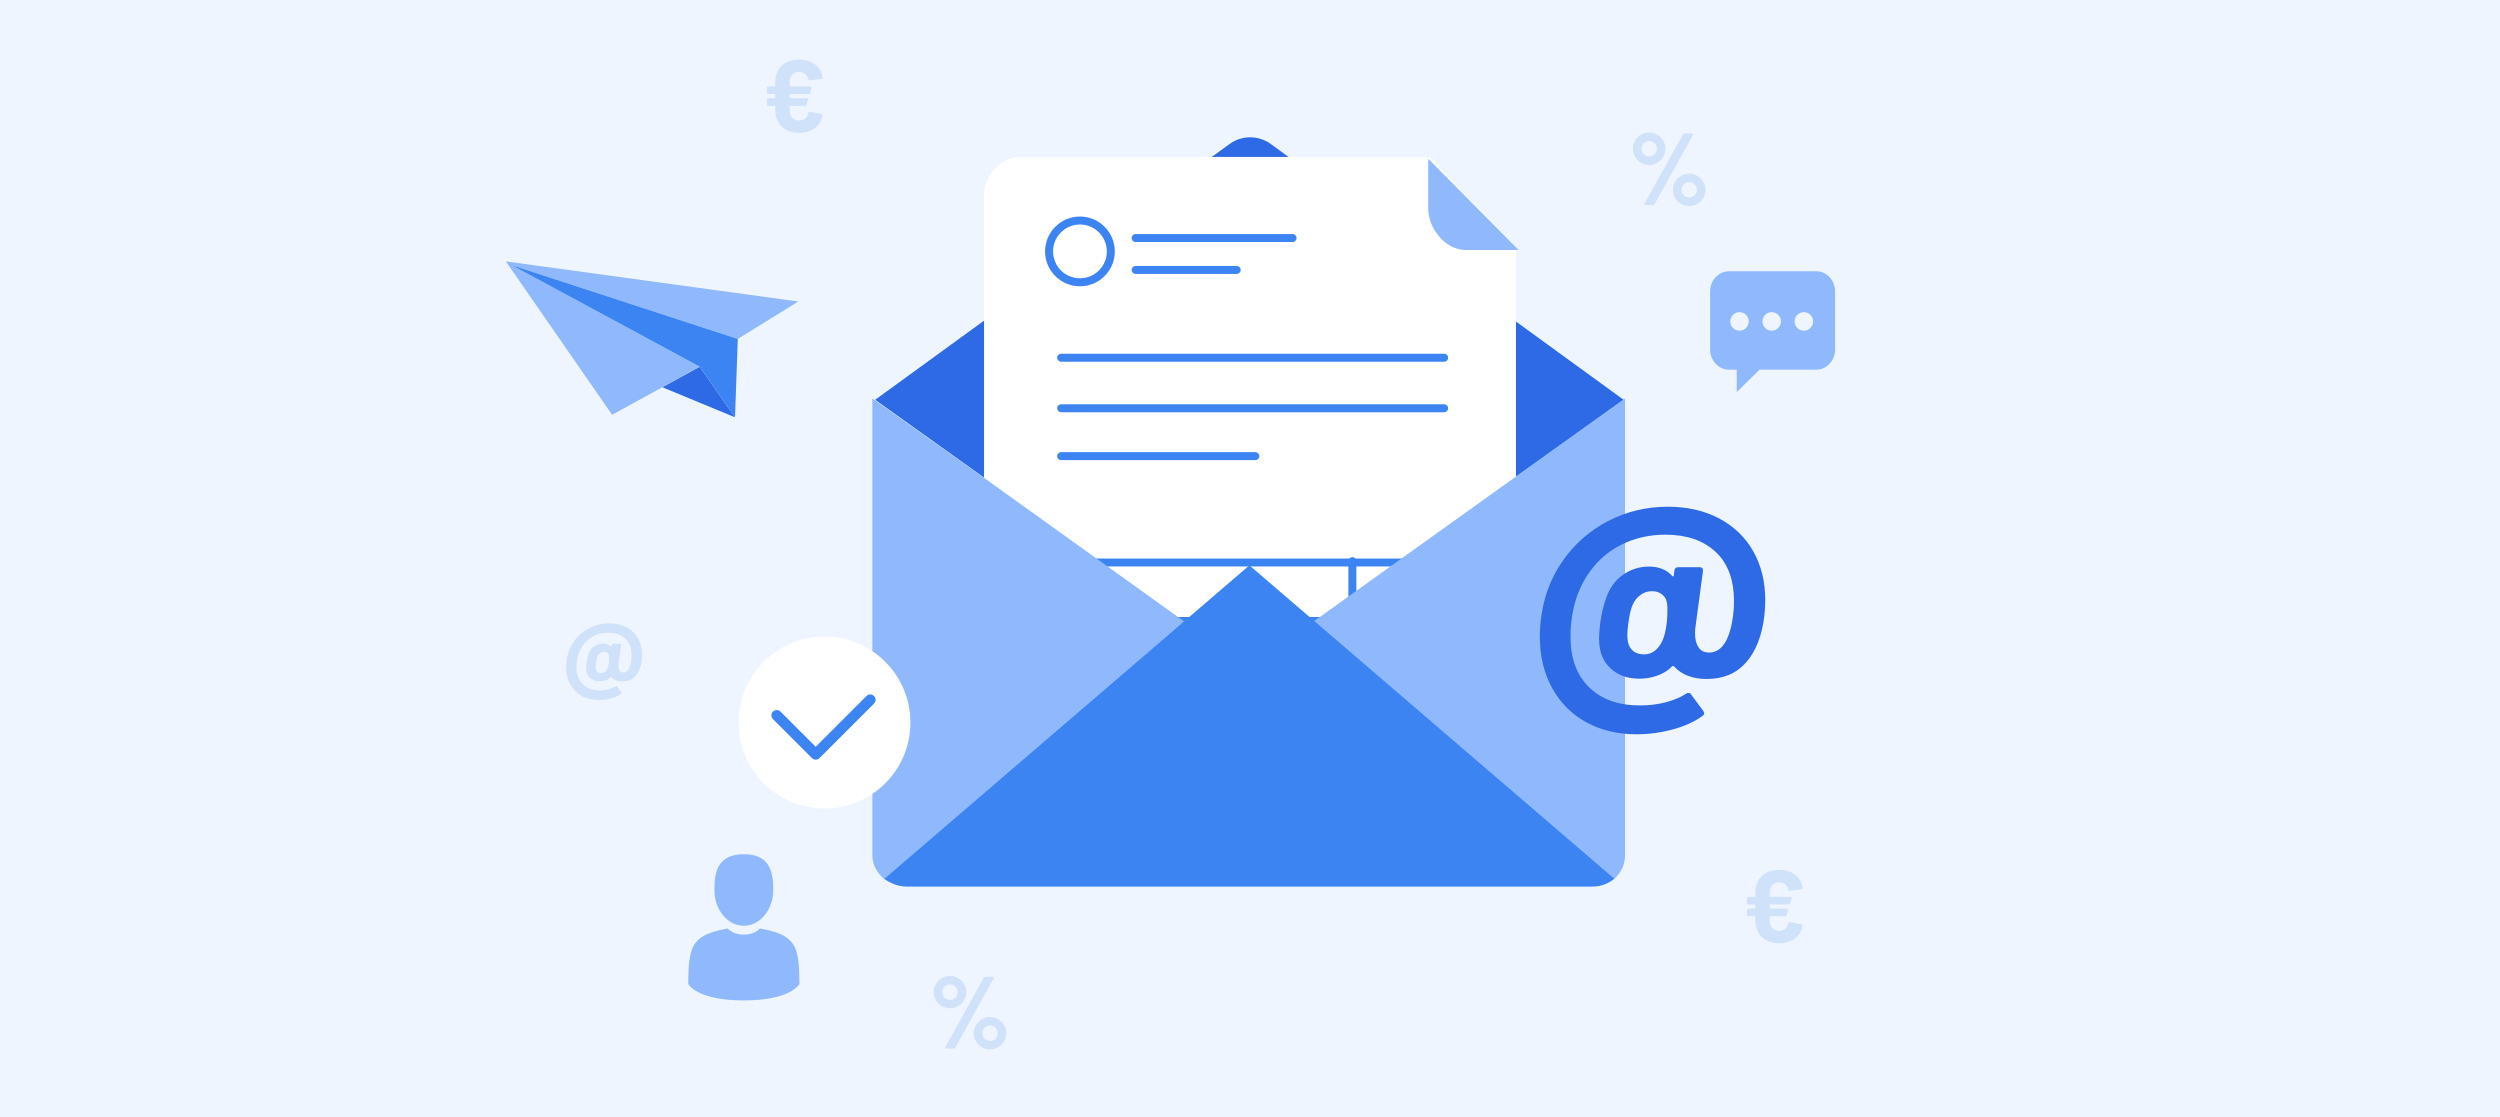 <?xml version="1.0" encoding="UTF-8" standalone="no"?><!-- Generator: Gravit.io --><svg xmlns="http://www.w3.org/2000/svg" xmlns:xlink="http://www.w3.org/1999/xlink" style="isolation:isolate" viewBox="0 0 940 420" width="940pt" height="420pt"><rect x="0" y="0" width="940" height="420" fill="#333333" stroke="none"/><defs><clipPath id="_clipPath_LIhbvD2ShQI2s5LTUi9ha2Ii1W0mKAzU"><rect width="940" height="420"/></clipPath></defs><g clip-path="url(#_clipPath_LIhbvD2ShQI2s5LTUi9ha2Ii1W0mKAzU)"><g/><g><g/></g><g/><g/><g><g/></g><g/><g><g/></g><g><g><g style="mix-blend-mode:color;"><rect x="0" y="0" width="940" height="420" transform="matrix(1,0,0,1,0,0)" fill="rgb(238,245,255)"/></g></g><g><g><path d=" M 302.733 44.511 C 303.349 43.985 303.734 43.285 303.888 42.413 C 303.965 42.105 304.144 41.976 304.427 42.028 L 308.854 42.837 C 309.008 42.863 309.117 42.92 309.181 43.01 C 309.245 43.1 309.264 43.221 309.239 43.376 C 308.905 45.404 307.955 47.008 306.39 48.189 C 304.824 49.37 302.835 49.96 300.423 49.96 C 298.652 49.96 297.093 49.607 295.745 48.901 C 294.398 48.195 293.351 47.194 292.607 45.898 C 291.862 44.603 291.491 43.094 291.491 41.375 L 291.491 39.989 C 291.491 39.861 291.427 39.797 291.299 39.797 L 288.835 39.797 C 288.706 39.797 288.597 39.753 288.508 39.662 C 288.418 39.572 288.373 39.463 288.373 39.335 L 288.373 37.41 C 288.373 37.282 288.417 37.173 288.508 37.083 C 288.598 36.994 288.706 36.948 288.835 36.948 L 291.299 36.948 C 291.427 36.948 291.491 36.885 291.491 36.756 L 291.491 35.563 C 291.491 35.435 291.427 35.37 291.299 35.37 L 288.835 35.37 C 288.706 35.37 288.597 35.326 288.508 35.235 C 288.418 35.146 288.373 35.037 288.373 34.908 L 288.373 32.983 C 288.373 32.855 288.417 32.746 288.508 32.656 C 288.598 32.566 288.706 32.521 288.835 32.521 L 291.299 32.521 C 291.427 32.521 291.491 32.457 291.491 32.328 L 291.491 30.942 C 291.491 29.223 291.857 27.714 292.588 26.418 C 293.32 25.123 294.359 24.127 295.707 23.435 C 297.054 22.742 298.626 22.395 300.423 22.395 C 302.861 22.395 304.876 22.998 306.467 24.204 C 308.058 25.411 309.008 27.053 309.316 29.132 L 309.316 29.209 C 309.316 29.44 309.175 29.581 308.893 29.632 L 304.388 30.21 L 304.311 30.21 C 304.08 30.21 303.926 30.069 303.849 29.786 C 303.695 28.939 303.316 28.272 302.713 27.784 C 302.11 27.297 301.346 27.053 300.422 27.053 C 299.369 27.053 298.522 27.4 297.881 28.093 C 297.239 28.786 296.918 29.685 296.918 30.788 L 296.918 32.328 C 296.918 32.457 296.982 32.521 297.111 32.521 L 304.772 32.521 C 304.926 32.521 305.042 32.573 305.118 32.675 C 305.195 32.778 305.208 32.906 305.157 33.06 L 304.58 34.985 C 304.503 35.242 304.336 35.37 304.08 35.37 L 297.111 35.37 C 296.982 35.37 296.918 35.434 296.918 35.563 L 296.918 36.756 C 296.918 36.885 296.982 36.948 297.111 36.948 L 303.464 36.948 C 303.618 36.948 303.733 37 303.81 37.102 C 303.887 37.205 303.9 37.333 303.849 37.487 L 303.271 39.412 C 303.194 39.669 303.027 39.797 302.771 39.797 L 297.112 39.797 C 296.983 39.797 296.919 39.861 296.919 39.989 L 296.919 41.606 C 296.919 42.71 297.24 43.602 297.882 44.282 C 298.523 44.962 299.37 45.302 300.423 45.302 C 301.347 45.3 302.117 45.037 302.733 44.511 Z " fill="rgb(208,225,250)"/></g></g><g><g><path d=" M 235.615 235.881 C 237.488 236.882 238.926 238.275 239.927 240.059 C 240.928 241.843 241.428 243.889 241.428 246.2 C 241.428 246.868 241.389 247.548 241.313 248.24 C 241.005 250.756 240.235 252.713 239.003 254.111 C 237.771 255.51 236.116 256.21 234.036 256.21 C 232.239 256.21 230.853 255.685 229.878 254.632 C 229.801 254.529 229.711 254.529 229.608 254.632 C 229.094 255.146 228.472 255.53 227.741 255.786 C 227.01 256.043 226.259 256.172 225.489 256.172 C 224.128 256.172 223.006 255.819 222.12 255.112 C 221.235 254.407 220.689 253.502 220.484 252.398 C 220.407 251.961 220.369 251.512 220.369 251.05 C 220.369 250.614 220.42 249.959 220.523 249.087 C 220.677 247.932 220.933 246.867 221.293 245.891 C 221.729 244.634 222.441 243.665 223.43 242.985 C 224.418 242.305 225.502 241.964 226.683 241.964 C 227.94 241.964 228.916 242.349 229.609 243.119 C 229.66 243.196 229.711 243.228 229.763 243.215 C 229.814 243.202 229.84 243.157 229.84 243.08 L 229.917 242.465 C 229.942 242.183 230.109 242.041 230.417 242.041 L 233.112 242.041 C 233.42 242.041 233.561 242.208 233.535 242.541 L 232.573 249.702 C 232.547 249.883 232.534 250.14 232.534 250.473 C 232.534 251.192 232.681 251.769 232.977 252.205 C 233.272 252.642 233.714 252.859 234.305 252.859 C 235.87 252.859 236.871 251.396 237.308 248.47 C 237.41 247.828 237.462 247.122 237.462 246.352 C 237.462 243.606 236.679 241.515 235.114 240.077 C 233.548 238.64 231.443 237.922 228.8 237.922 C 226.695 237.922 224.777 238.371 223.044 239.269 C 221.312 240.168 219.9 241.47 218.809 243.177 C 217.718 244.884 217.057 246.892 216.826 249.202 C 216.774 249.587 216.749 250.14 216.749 250.857 C 216.749 253.578 217.531 255.708 219.097 257.248 C 220.662 258.788 222.806 259.559 225.526 259.559 C 226.758 259.559 227.887 259.418 228.914 259.135 C 229.94 258.853 230.775 258.494 231.416 258.057 C 231.467 258.006 231.557 257.98 231.686 257.98 C 231.865 257.98 231.981 258.044 232.032 258.173 L 233.572 260.252 C 233.649 260.38 233.687 260.482 233.687 260.56 C 233.687 260.688 233.623 260.79 233.495 260.868 C 232.545 261.587 231.306 262.158 229.78 262.582 C 228.253 263.005 226.693 263.217 225.102 263.217 C 222.74 263.217 220.636 262.717 218.788 261.716 C 216.94 260.715 215.49 259.271 214.437 257.384 C 213.384 255.498 212.858 253.297 212.858 250.781 C 212.858 250.14 212.897 249.498 212.974 248.856 C 213.282 246.007 214.199 243.485 215.727 241.291 C 217.254 239.097 219.185 237.396 221.521 236.19 C 223.856 234.983 226.372 234.38 229.067 234.38 C 231.559 234.38 233.741 234.88 235.615 235.881 Z  M 227.415 252.647 C 227.8 252.352 228.108 251.96 228.339 251.473 C 228.621 250.934 228.826 250.125 228.955 249.047 C 229.006 248.585 229.032 248.085 229.032 247.546 C 229.032 247.135 229.019 246.853 228.993 246.698 C 228.941 246.211 228.743 245.819 228.396 245.524 C 228.049 245.229 227.607 245.081 227.068 245.081 C 226.554 245.081 226.086 245.229 225.663 245.524 C 225.24 245.819 224.912 246.211 224.681 246.698 C 224.424 247.186 224.219 248.033 224.065 249.239 C 223.988 249.804 223.95 250.279 223.95 250.664 C 223.95 250.894 223.975 251.164 224.027 251.473 C 224.129 251.987 224.354 252.384 224.701 252.666 C 225.047 252.949 225.503 253.09 226.068 253.09 C 226.58 253.091 227.03 252.943 227.415 252.647 Z " fill="rgb(208,225,250)"/></g></g><g><g><path d=" M 671.233 349.211 C 671.849 348.686 672.234 347.985 672.388 347.112 C 672.465 346.804 672.644 346.676 672.927 346.727 L 677.355 347.536 C 677.509 347.561 677.618 347.62 677.682 347.709 C 677.746 347.8 677.765 347.921 677.74 348.075 C 677.407 350.102 676.456 351.707 674.891 352.888 C 673.325 354.069 671.336 354.659 668.923 354.659 C 667.152 354.659 665.593 354.306 664.245 353.6 C 662.898 352.895 661.851 351.894 661.107 350.597 C 660.362 349.301 659.991 347.793 659.991 346.074 L 659.991 344.688 C 659.991 344.559 659.927 344.495 659.798 344.495 L 657.334 344.495 C 657.205 344.495 657.096 344.451 657.007 344.36 C 656.917 344.271 656.872 344.162 656.872 344.033 L 656.872 342.108 C 656.872 341.98 656.916 341.871 657.007 341.781 C 657.096 341.691 657.205 341.646 657.334 341.646 L 659.798 341.646 C 659.926 341.646 659.991 341.583 659.991 341.454 L 659.991 340.261 C 659.991 340.133 659.927 340.069 659.798 340.069 L 657.334 340.069 C 657.205 340.069 657.096 340.024 657.007 339.934 C 656.917 339.844 656.872 339.735 656.872 339.607 L 656.872 337.681 C 656.872 337.553 656.916 337.445 657.007 337.354 C 657.096 337.265 657.205 337.219 657.334 337.219 L 659.798 337.219 C 659.926 337.219 659.991 337.156 659.991 337.027 L 659.991 335.641 C 659.991 333.921 660.357 332.413 661.088 331.118 C 661.819 329.823 662.859 328.827 664.206 328.134 C 665.554 327.442 667.125 327.095 668.922 327.095 C 671.36 327.095 673.375 327.699 674.966 328.905 C 676.557 330.111 677.507 331.754 677.815 333.833 L 677.815 333.91 C 677.815 334.14 677.674 334.282 677.392 334.334 L 672.888 334.911 L 672.811 334.911 C 672.58 334.911 672.426 334.77 672.349 334.487 C 672.195 333.64 671.816 332.973 671.213 332.485 C 670.609 331.998 669.846 331.754 668.922 331.754 C 667.869 331.754 667.023 332.101 666.381 332.794 C 665.739 333.486 665.419 334.385 665.419 335.488 L 665.419 337.028 C 665.419 337.157 665.483 337.22 665.611 337.22 L 673.273 337.22 C 673.427 337.22 673.543 337.272 673.62 337.374 C 673.697 337.477 673.709 337.605 673.659 337.759 L 673.081 339.684 C 673.004 339.941 672.837 340.07 672.581 340.07 L 665.612 340.07 C 665.484 340.07 665.42 340.134 665.42 340.262 L 665.42 341.455 C 665.42 341.584 665.484 341.647 665.612 341.647 L 671.965 341.647 C 672.119 341.647 672.235 341.699 672.312 341.801 C 672.389 341.903 672.401 342.031 672.351 342.186 L 671.773 344.111 C 671.696 344.368 671.529 344.496 671.273 344.496 L 665.613 344.496 C 665.485 344.496 665.421 344.56 665.421 344.689 L 665.421 346.305 C 665.421 347.409 665.742 348.301 666.383 348.981 C 667.025 349.662 667.871 350.002 668.924 350.002 C 669.848 350 670.618 349.737 671.233 349.211 Z " fill="rgb(208,225,250)"/></g></g><g><g><path d=" M 617.023 61.197 C 616.086 60.658 615.342 59.921 614.79 58.983 C 614.238 58.046 613.962 57.026 613.962 55.922 C 613.962 54.818 614.237 53.804 614.79 52.88 C 615.342 51.956 616.086 51.218 617.023 50.666 C 617.96 50.114 618.993 49.838 620.122 49.838 C 621.226 49.838 622.24 50.114 623.164 50.666 C 624.088 51.218 624.826 51.956 625.378 52.88 C 625.93 53.804 626.206 54.818 626.206 55.922 C 626.206 57.026 625.936 58.046 625.398 58.983 C 624.859 59.921 624.121 60.658 623.184 61.197 C 622.246 61.736 621.226 62.006 620.123 62.006 C 618.993 62.006 617.96 61.736 617.023 61.197 Z  M 622.144 58.002 C 622.696 57.438 622.972 56.745 622.972 55.923 C 622.972 55.128 622.696 54.447 622.144 53.882 C 621.592 53.318 620.918 53.035 620.123 53.035 C 619.301 53.035 618.608 53.318 618.044 53.882 C 617.479 54.447 617.197 55.127 617.197 55.923 C 617.197 56.745 617.479 57.438 618.044 58.002 C 618.608 58.566 619.301 58.849 620.123 58.849 C 620.918 58.849 621.592 58.566 622.144 58.002 Z  M 618.275 76.982 C 618.223 76.879 618.236 76.751 618.314 76.597 L 632.828 50.494 C 632.956 50.289 633.149 50.186 633.406 50.186 L 636.255 50.186 C 636.434 50.186 636.549 50.238 636.601 50.34 C 636.652 50.443 636.64 50.571 636.563 50.725 L 622.087 76.828 C 621.958 77.034 621.766 77.136 621.509 77.136 L 618.621 77.136 C 618.441 77.136 618.326 77.085 618.275 76.982 Z  M 632.077 76.655 C 631.139 76.104 630.395 75.36 629.844 74.422 C 629.292 73.485 629.016 72.465 629.016 71.361 C 629.016 70.257 629.292 69.243 629.844 68.319 C 630.395 67.395 631.139 66.663 632.077 66.124 C 633.014 65.585 634.034 65.316 635.138 65.316 C 636.242 65.316 637.262 65.586 638.199 66.124 C 639.136 66.663 639.88 67.395 640.432 68.319 C 640.983 69.243 641.26 70.257 641.26 71.361 C 641.26 72.465 640.984 73.485 640.432 74.422 C 639.88 75.36 639.136 76.104 638.199 76.655 C 637.261 77.207 636.241 77.483 635.138 77.483 C 634.034 77.483 633.014 77.207 632.077 76.655 Z  M 637.178 73.44 C 637.742 72.876 638.025 72.183 638.025 71.361 C 638.025 70.566 637.742 69.885 637.178 69.32 C 636.613 68.756 635.933 68.473 635.137 68.473 C 634.341 68.473 633.661 68.749 633.096 69.301 C 632.531 69.853 632.249 70.54 632.249 71.361 C 632.249 72.183 632.524 72.876 633.077 73.44 C 633.629 74.004 634.315 74.287 635.137 74.287 C 635.933 74.287 636.613 74.005 637.178 73.44 Z " fill="rgb(208,225,250)"/></g></g><g><g><path d=" M 354.124 378.297 C 353.187 377.759 352.443 377.021 351.891 376.084 C 351.339 375.146 351.063 374.127 351.063 373.022 C 351.063 371.919 351.339 370.905 351.891 369.981 C 352.443 369.057 353.187 368.319 354.124 367.767 C 355.061 367.215 356.093 366.939 357.223 366.939 C 358.326 366.939 359.34 367.215 360.265 367.767 C 361.19 368.319 361.926 369.057 362.479 369.981 C 363.031 370.905 363.307 371.919 363.307 373.022 C 363.307 374.126 363.037 375.146 362.498 376.084 C 361.959 377.021 361.221 377.759 360.284 378.297 C 359.347 378.836 358.326 379.106 357.223 379.106 C 356.093 379.105 355.06 378.836 354.124 378.297 Z  M 359.244 375.102 C 359.796 374.538 360.072 373.845 360.072 373.023 C 360.072 372.228 359.796 371.547 359.244 370.983 C 358.692 370.419 358.018 370.136 357.223 370.136 C 356.401 370.136 355.708 370.418 355.144 370.983 C 354.579 371.547 354.297 372.228 354.297 373.023 C 354.297 373.845 354.579 374.538 355.144 375.102 C 355.708 375.667 356.401 375.95 357.223 375.95 C 358.018 375.949 358.692 375.667 359.244 375.102 Z  M 355.375 394.082 C 355.323 393.98 355.337 393.852 355.414 393.697 L 369.928 367.594 C 370.056 367.389 370.249 367.285 370.506 367.285 L 373.355 367.285 C 373.534 367.285 373.65 367.337 373.702 367.439 C 373.753 367.542 373.74 367.669 373.663 367.824 L 359.187 393.928 C 359.058 394.133 358.866 394.236 358.61 394.236 L 355.723 394.236 C 355.542 394.236 355.426 394.186 355.375 394.082 Z  M 369.177 393.755 C 368.24 393.203 367.496 392.459 366.944 391.523 C 366.392 390.585 366.116 389.566 366.116 388.461 C 366.116 387.358 366.391 386.344 366.944 385.42 C 367.496 384.496 368.24 383.765 369.177 383.226 C 370.114 382.687 371.134 382.417 372.238 382.417 C 373.341 382.417 374.362 382.687 375.299 383.226 C 376.236 383.765 376.98 384.497 377.532 385.42 C 378.084 386.344 378.36 387.358 378.36 388.461 C 378.36 389.565 378.084 390.585 377.532 391.523 C 376.98 392.46 376.236 393.204 375.299 393.755 C 374.362 394.307 373.341 394.583 372.238 394.583 C 371.134 394.583 370.114 394.307 369.177 393.755 Z  M 374.278 390.54 C 374.842 389.976 375.125 389.283 375.125 388.461 C 375.125 387.666 374.842 386.985 374.278 386.421 C 373.713 385.857 373.033 385.574 372.237 385.574 C 371.441 385.574 370.761 385.849 370.196 386.401 C 369.631 386.954 369.349 387.64 369.349 388.461 C 369.349 389.283 369.625 389.976 370.177 390.54 C 370.729 391.105 371.415 391.388 372.237 391.388 C 373.033 391.388 373.713 391.105 374.278 390.54 Z " fill="rgb(208,225,250)"/></g></g><g><g><g><path d=" M 570.625 121.346 L 546.585 103.629 L 526.062 88.908 L 484.431 58.971 L 477.982 54.265 C 473.292 50.746 466.842 50.739 462.151 54.257 L 455.701 58.944 L 368.921 121.347 L 329.05 150.33 L 368.921 178.809 L 461.565 245.398 C 466.254 248.918 472.704 248.918 477.396 245.398 L 570.625 178.809 L 610.498 150.33 L 570.625 121.346 Z " fill="rgb(46,106,229)"/></g></g><g><g><g><path d=" M 570 315.283 C 570 322.933 563.616 329 555.962 329 L 383.913 329 C 376.258 329 370 322.934 370 315.283 L 370 73.543 C 370 65.891 376.258 59 383.913 59 L 537.379 59 L 570 93.006 L 570 315.283 Z " fill="rgb(255,255,255)"/></g></g><g><g><path d=" M 571.007 94 L 551.159 94 C 543.504 94 537 86.003 537 78.351 L 537 59.686 L 571.007 94 Z " fill="rgb(143,184,253)"/></g></g><g><g><path d=" M 486 91 L 427 91 C 426.172 91 425.5 90.329 425.5 89.5 C 425.5 88.671 426.172 88 427 88 L 486 88 C 486.829 88 487.5 88.671 487.5 89.5 C 487.5 90.329 486.829 91 486 91 Z " fill="rgb(59,132,242)"/></g></g><g><g><path d=" M 465 103 L 427 103 C 426.172 103 425.5 102.329 425.5 101.5 C 425.5 100.671 426.172 100 427 100 L 465 100 C 465.828 100 466.5 100.671 466.5 101.5 C 466.5 102.329 465.828 103 465 103 Z " fill="rgb(59,132,242)"/></g></g><g><g><path d=" M 543 136 L 399 136 C 398.172 136 397.5 135.329 397.5 134.5 C 397.5 133.671 398.172 133 399 133 L 543 133 C 543.829 133 544.5 133.671 544.5 134.5 C 544.5 135.329 543.829 136 543 136 Z " fill="rgb(59,132,242)"/></g></g><g><g><path d=" M 543 155 L 399 155 C 398.172 155 397.5 154.329 397.5 153.5 C 397.5 152.671 398.172 152 399 152 L 543 152 C 543.829 152 544.5 152.671 544.5 153.5 C 544.5 154.329 543.829 155 543 155 Z " fill="rgb(59,132,242)"/></g></g><g><g><path d=" M 472 173 L 399 173 C 398.172 173 397.5 172.329 397.5 171.5 C 397.5 170.671 398.172 170 399 170 L 472 170 C 472.829 170 473.5 170.671 473.5 171.5 C 473.5 172.329 472.829 173 472 173 Z " fill="rgb(59,132,242)"/></g></g><g><g><path d=" M 406.06 107.644 C 398.829 107.644 392.946 101.761 392.946 94.53 C 392.946 87.298 398.829 81.415 406.06 81.415 C 413.29 81.415 419.173 87.298 419.173 94.53 C 419.172 101.761 413.29 107.644 406.06 107.644 Z  M 406.06 84.414 C 400.483 84.414 395.946 88.952 395.946 94.529 C 395.946 100.106 400.483 104.643 406.06 104.643 C 411.636 104.643 416.173 100.106 416.173 94.529 C 416.172 88.952 411.636 84.414 406.06 84.414 Z " fill="rgb(59,132,242)"/></g></g><g><g><path d=" M 540.5 286 L 392.5 286 C 391.672 286 391 285.328 391 284.5 L 391 211.5 C 391 210.672 391.672 210 392.5 210 L 540.5 210 C 541.329 210 542 210.672 542 211.5 L 542 284.5 C 542 285.328 541.329 286 540.5 286 Z  M 394 283 L 539 283 L 539 213 L 394 213 L 394 283 Z " fill="rgb(59,132,242)"/></g></g><g><g><path d=" M 543 235 L 394 235 C 393.172 235 392.5 234.328 392.5 233.5 C 392.5 232.672 393.172 232 394 232 L 543 232 C 543.829 232 544.5 232.672 544.5 233.5 C 544.5 234.328 543.829 235 543 235 Z " fill="rgb(59,132,242)"/></g></g><g><g><path d=" M 543 259 L 394 259 C 393.172 259 392.5 258.328 392.5 257.5 C 392.5 256.672 393.172 256 394 256 L 543 256 C 543.829 256 544.5 256.672 544.5 257.5 C 544.5 258.328 543.829 259 543 259 Z " fill="rgb(59,132,242)"/></g></g><g><g><path d=" M 508.5 280.5 C 507.671 280.5 507 279.828 507 279 L 507 211 C 507 210.172 507.671 209.5 508.5 209.5 C 509.329 209.5 510 210.172 510 211 L 510 279 C 510 279.828 509.329 280.5 508.5 280.5 Z " fill="rgb(59,132,242)"/></g></g><g><g><path d=" M 393.5 309.5 C 392.672 309.5 392 308.828 392 308 L 392 296 C 392 295.172 392.672 294.5 393.5 294.5 C 394.328 294.5 395 295.172 395 296 L 395 308 C 395 308.828 394.328 309.5 393.5 309.5 Z " fill="rgb(59,132,242)"/></g></g></g><g><g><path d=" M 570.878 178.556 L 477.523 245.399 C 472.831 248.919 466.317 248.919 461.627 245.399 L 368.428 178.556 L 328 149.824 L 328 321.626 C 328 325.143 329.698 327.898 332.043 330.244 C 334.389 332.004 337.845 333 340.778 333 L 598.77 333 C 602.288 333 604.884 332.006 607.23 330.244 C 609.574 327.898 611 325.142 611 321.626 L 611 149.824 L 570.878 178.556 Z " fill="rgb(143,184,253)"/></g></g><g><g><path d=" M 606.979 330.421 C 604.635 332.179 602.289 333.353 598.771 333.353 L 340.777 333.353 C 337.844 333.353 334.912 332.179 332.567 330.421 L 469.772 212.563 L 606.979 330.421 Z " fill="rgb(59,132,242)"/></g></g></g><g><g><path d=" M 646.479 194.981 C 652.038 197.951 656.303 202.084 659.273 207.376 C 662.243 212.67 663.729 218.743 663.729 225.597 C 663.729 227.578 663.615 229.596 663.386 231.652 C 662.472 239.117 660.187 244.923 656.532 249.074 C 652.877 253.225 647.965 255.3 641.796 255.3 C 636.464 255.3 632.352 253.739 629.459 250.616 C 629.23 250.312 628.963 250.312 628.659 250.616 C 627.135 252.14 625.289 253.283 623.118 254.043 C 620.948 254.806 618.72 255.186 616.435 255.186 C 612.397 255.186 609.067 254.14 606.439 252.044 C 603.812 249.95 602.192 247.266 601.584 243.99 C 601.355 242.696 601.241 241.362 601.241 239.992 C 601.241 238.698 601.392 236.756 601.698 234.166 C 602.155 230.738 602.915 227.579 603.983 224.685 C 605.277 220.954 607.39 218.079 610.323 216.06 C 613.254 214.042 616.472 213.033 619.976 213.033 C 623.706 213.033 626.601 214.175 628.658 216.46 C 628.81 216.689 628.962 216.785 629.115 216.745 C 629.267 216.708 629.344 216.574 629.344 216.346 L 629.573 214.518 C 629.648 213.681 630.144 213.262 631.058 213.262 L 639.055 213.262 C 639.969 213.262 640.387 213.758 640.312 214.746 L 637.456 235.994 C 637.379 236.528 637.342 237.29 637.342 238.279 C 637.342 240.412 637.779 242.126 638.655 243.42 C 639.53 244.716 640.843 245.362 642.596 245.362 C 647.241 245.362 650.21 241.021 651.506 232.339 C 651.81 230.437 651.963 228.341 651.963 226.056 C 651.963 217.908 649.639 211.702 644.995 207.436 C 640.349 203.171 634.103 201.039 626.26 201.039 C 620.014 201.039 614.322 202.372 609.182 205.037 C 604.041 207.704 599.852 211.568 596.616 216.632 C 593.378 221.698 591.418 227.656 590.733 234.511 C 590.579 235.654 590.504 237.291 590.504 239.423 C 590.504 247.496 592.826 253.817 597.472 258.386 C 602.117 262.956 608.476 265.24 616.55 265.24 C 620.205 265.24 623.556 264.822 626.603 263.983 C 629.648 263.146 632.124 262.081 634.028 260.785 C 634.18 260.634 634.445 260.556 634.828 260.556 C 635.36 260.556 635.703 260.747 635.856 261.127 L 640.426 267.296 C 640.655 267.676 640.768 267.982 640.768 268.21 C 640.768 268.59 640.577 268.895 640.197 269.123 C 637.379 271.255 633.703 272.95 629.173 274.207 C 624.641 275.464 620.014 276.092 615.293 276.092 C 608.286 276.092 602.042 274.607 596.559 271.637 C 591.076 268.666 586.772 264.383 583.65 258.785 C 580.526 253.187 578.966 246.658 578.966 239.193 C 578.966 237.29 579.08 235.385 579.309 233.481 C 580.223 225.027 582.945 217.544 587.477 211.033 C 592.007 204.522 597.739 199.477 604.669 195.897 C 611.598 192.318 619.063 190.528 627.06 190.528 C 634.445 190.526 640.919 192.011 646.479 194.981 Z  M 622.147 244.731 C 623.289 243.857 624.203 242.695 624.889 241.247 C 625.726 239.648 626.335 237.249 626.717 234.051 C 626.869 232.68 626.946 231.195 626.946 229.596 C 626.946 228.378 626.906 227.539 626.832 227.082 C 626.678 225.637 626.089 224.475 625.061 223.598 C 624.033 222.724 622.719 222.285 621.12 222.285 C 619.596 222.285 618.207 222.724 616.951 223.598 C 615.694 224.475 614.723 225.637 614.038 227.082 C 613.276 228.529 612.667 231.043 612.21 234.622 C 611.981 236.298 611.867 237.706 611.867 238.849 C 611.867 239.535 611.942 240.334 612.096 241.247 C 612.399 242.771 613.067 243.952 614.095 244.789 C 615.123 245.628 616.474 246.046 618.15 246.046 C 619.671 246.046 621.005 245.608 622.147 244.731 Z " fill="rgb(46,106,229)"/></g></g><g><g><g><g><path d=" M 263.084 137.87 L 249.028 145.596 L 276.363 156.908 L 263.084 137.87 Z " fill="rgb(46,106,229)"/></g></g><g><g><path d=" M 277.408 127.441 L 300.155 113.367 L 190.198 98.289 L 230.161 155.967 L 249.028 145.596 L 249.025 145.595 L 249.028 145.596 L 263.084 137.87 L 192.339 99.671 L 277.408 127.441 Z " fill="rgb(143,184,253)"/></g></g><g><g><path d=" M 263.084 137.87 L 276.363 156.908 L 277.408 127.441 L 192.338 99.671 L 263.084 137.87 Z " fill="rgb(59,132,242)"/></g></g></g></g><g><g><g><circle vector-effect="non-scaling-stroke" cx="310.002" cy="271.687" r="32.314" fill="rgb(255,255,255)"/></g></g><g><g><path d=" M 306.705 285.632 C 306.193 285.632 305.681 285.437 305.291 285.046 L 290.638 270.394 C 289.857 269.613 289.857 268.347 290.638 267.566 C 291.419 266.785 292.686 266.785 293.466 267.566 L 306.705 280.804 L 325.809 261.7 C 326.59 260.919 327.856 260.919 328.638 261.7 C 329.419 262.481 329.419 263.747 328.638 264.528 L 308.119 285.047 C 307.729 285.437 307.217 285.632 306.705 285.632 Z " fill="rgb(59,132,242)"/></g></g></g><g><g><g><path d=" M 279.681 348.077 C 285.793 348.077 290.747 342.058 290.747 334.635 C 290.747 327.212 289.121 321.194 279.681 321.194 C 270.242 321.194 268.614 327.212 268.614 334.635 C 268.614 342.058 273.57 348.077 279.681 348.077 Z " fill="rgb(143,184,253)"/></g></g><g><g><path d=" M 258.779 368.602 C 258.777 368.149 258.774 368.474 258.779 368.602 L 258.779 368.602 Z " fill="rgb(143,184,253)"/></g></g><g><g><path d=" M 300.583 368.955 C 300.589 368.83 300.585 368.096 300.583 368.955 L 300.583 368.955 Z " fill="rgb(143,184,253)"/></g></g><g><g><path d=" M 300.561 368.06 C 300.356 355.126 298.667 351.442 285.741 349.108 C 285.741 349.108 283.922 351.427 279.682 351.427 C 275.442 351.427 273.622 349.108 273.622 349.108 C 260.838 351.416 259.046 355.046 258.811 367.638 C 258.791 368.666 258.783 368.721 258.78 368.602 C 258.78 368.826 258.781 369.239 258.781 369.959 C 258.781 369.959 261.859 376.163 279.682 376.163 C 297.506 376.163 300.584 369.959 300.584 369.959 C 300.584 369.496 300.584 369.174 300.584 368.955 C 300.58 369.029 300.573 368.885 300.561 368.06 Z " fill="rgb(143,184,253)"/></g></g></g><g><g><g><path d=" M 682.98 102 L 650.066 102 C 646.093 102 643 105.562 643 109.534 L 643 131.448 C 643 135.421 646.094 139 650.066 139 L 653 139 L 653 147.441 L 661.573 139 L 682.98 139 C 686.952 139 690 135.421 690 131.448 L 690 109.534 C 690 105.562 686.953 102 682.98 102 Z " fill="rgb(143,184,253)"/></g></g><g><g><circle vector-effect="non-scaling-stroke" cx="654.056" cy="120.858" r="3.483" fill="rgb(238,245,255)"/></g></g><g><g><circle vector-effect="non-scaling-stroke" cx="666.156" cy="120.858" r="3.483" fill="rgb(238,245,255)"/></g></g><g><g><circle vector-effect="non-scaling-stroke" cx="678.257" cy="120.858" r="3.483" fill="rgb(238,245,255)"/></g></g></g></g></g></svg>